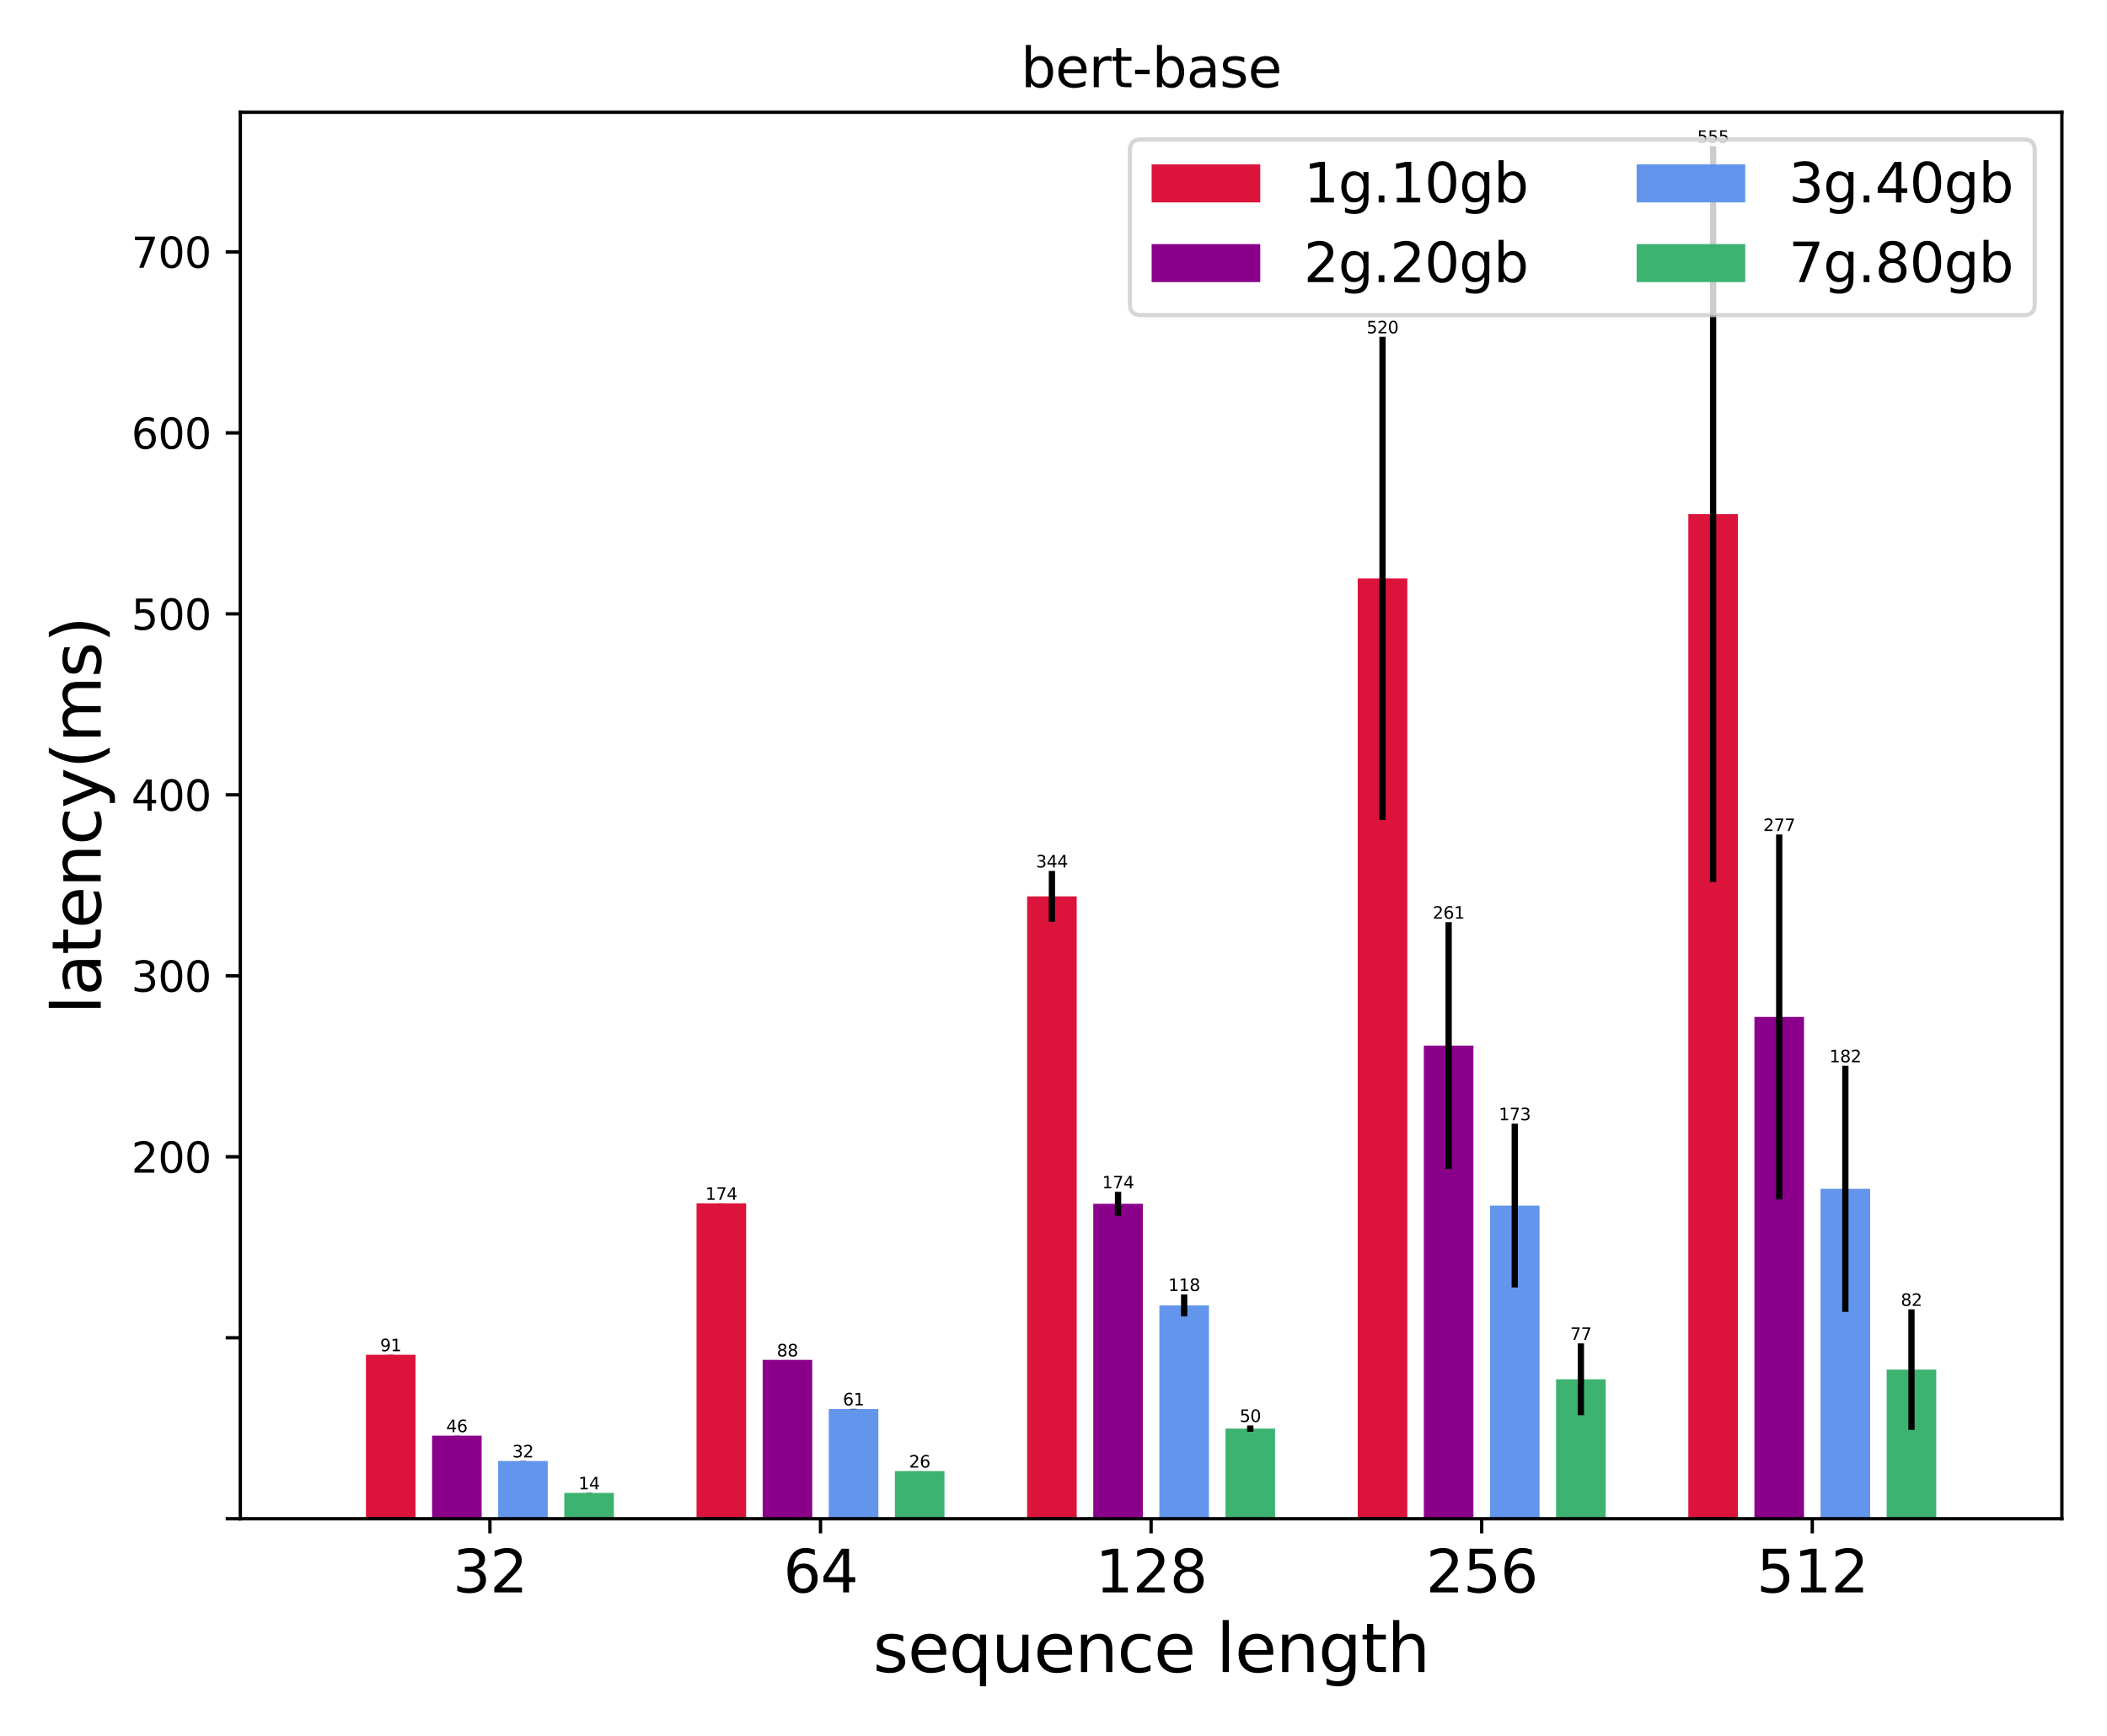 <?xml version="1.0" encoding="utf-8" standalone="no"?>
<!DOCTYPE svg PUBLIC "-//W3C//DTD SVG 1.1//EN"
  "http://www.w3.org/Graphics/SVG/1.1/DTD/svg11.dtd">
<svg xmlns:xlink="http://www.w3.org/1999/xlink" width="504.403pt" height="415.651pt" viewBox="0 0 504.403 415.651" xmlns="http://www.w3.org/2000/svg" version="1.1">
 <defs>
  <style type="text/css">*{stroke-linejoin: round; stroke-linecap: butt}</style>
 </defs>
 <g id="figure_1">
  <g id="patch_1">
   <path d="M 0 415.651 
L 504.403 415.651 
L 504.403 0 
L 0 0 
z
" style="fill: #ffffff"/>
  </g>
  <g id="axes_1">
   <g id="patch_2">
    <path d="M 57.53 363.611 
L 493.603 363.611 
L 493.603 26.88 
L 57.53 26.88 
z
" style="fill: #ffffff"/>
   </g>
   <g id="patch_3">
    <path d="M 87.604 363.611 
L 99.475 363.611 
L 99.475 324.355 
L 87.604 324.355 
z
" clip-path="url(#p9cbaa7c7a6)" style="fill: #dc143c"/>
   </g>
   <g id="patch_4">
    <path d="M 166.746 363.611 
L 178.618 363.611 
L 178.618 288.111 
L 166.746 288.111 
z
" clip-path="url(#p9cbaa7c7a6)" style="fill: #dc143c"/>
   </g>
   <g id="patch_5">
    <path d="M 245.888 363.611 
L 257.76 363.611 
L 257.76 214.608 
L 245.888 214.608 
z
" clip-path="url(#p9cbaa7c7a6)" style="fill: #dc143c"/>
   </g>
   <g id="patch_6">
    <path d="M 325.031 363.611 
L 336.902 363.611 
L 336.902 138.484 
L 325.031 138.484 
z
" clip-path="url(#p9cbaa7c7a6)" style="fill: #dc143c"/>
   </g>
   <g id="patch_7">
    <path d="M 404.173 363.611 
L 416.044 363.611 
L 416.044 123.089 
L 404.173 123.089 
z
" clip-path="url(#p9cbaa7c7a6)" style="fill: #dc143c"/>
   </g>
   <g id="patch_8">
    <path d="M 103.432 363.611 
L 115.304 363.611 
L 115.304 343.723 
L 103.432 343.723 
z
" clip-path="url(#p9cbaa7c7a6)" style="fill: #8b008b"/>
   </g>
   <g id="patch_9">
    <path d="M 182.575 363.611 
L 194.446 363.611 
L 194.446 325.582 
L 182.575 325.582 
z
" clip-path="url(#p9cbaa7c7a6)" style="fill: #8b008b"/>
   </g>
   <g id="patch_10">
    <path d="M 261.717 363.611 
L 273.588 363.611 
L 273.588 288.211 
L 261.717 288.211 
z
" clip-path="url(#p9cbaa7c7a6)" style="fill: #8b008b"/>
   </g>
   <g id="patch_11">
    <path d="M 340.859 363.611 
L 352.73 363.611 
L 352.73 250.333 
L 340.859 250.333 
z
" clip-path="url(#p9cbaa7c7a6)" style="fill: #8b008b"/>
   </g>
   <g id="patch_12">
    <path d="M 420.001 363.611 
L 431.873 363.611 
L 431.873 243.474 
L 420.001 243.474 
z
" clip-path="url(#p9cbaa7c7a6)" style="fill: #8b008b"/>
   </g>
   <g id="patch_13">
    <path d="M 119.261 363.611 
L 131.132 363.611 
L 131.132 349.789 
L 119.261 349.789 
z
" clip-path="url(#p9cbaa7c7a6)" style="fill: #6495ed"/>
   </g>
   <g id="patch_14">
    <path d="M 198.403 363.611 
L 210.274 363.611 
L 210.274 337.345 
L 198.403 337.345 
z
" clip-path="url(#p9cbaa7c7a6)" style="fill: #6495ed"/>
   </g>
   <g id="patch_15">
    <path d="M 277.545 363.611 
L 289.417 363.611 
L 289.417 312.54 
L 277.545 312.54 
z
" clip-path="url(#p9cbaa7c7a6)" style="fill: #6495ed"/>
   </g>
   <g id="patch_16">
    <path d="M 356.687 363.611 
L 368.559 363.611 
L 368.559 288.635 
L 356.687 288.635 
z
" clip-path="url(#p9cbaa7c7a6)" style="fill: #6495ed"/>
   </g>
   <g id="patch_17">
    <path d="M 435.83 363.611 
L 447.701 363.611 
L 447.701 284.614 
L 435.83 284.614 
z
" clip-path="url(#p9cbaa7c7a6)" style="fill: #6495ed"/>
   </g>
   <g id="patch_18">
    <path d="M 135.089 363.611 
L 146.961 363.611 
L 146.961 357.433 
L 135.089 357.433 
z
" clip-path="url(#p9cbaa7c7a6)" style="fill: #3cb371"/>
   </g>
   <g id="patch_19">
    <path d="M 214.232 363.611 
L 226.103 363.611 
L 226.103 352.199 
L 214.232 352.199 
z
" clip-path="url(#p9cbaa7c7a6)" style="fill: #3cb371"/>
   </g>
   <g id="patch_20">
    <path d="M 293.374 363.611 
L 305.245 363.611 
L 305.245 342.025 
L 293.374 342.025 
z
" clip-path="url(#p9cbaa7c7a6)" style="fill: #3cb371"/>
   </g>
   <g id="patch_21">
    <path d="M 372.516 363.611 
L 384.387 363.611 
L 384.387 330.227 
L 372.516 330.227 
z
" clip-path="url(#p9cbaa7c7a6)" style="fill: #3cb371"/>
   </g>
   <g id="patch_22">
    <path d="M 451.658 363.611 
L 463.529 363.611 
L 463.529 327.908 
L 451.658 327.908 
z
" clip-path="url(#p9cbaa7c7a6)" style="fill: #3cb371"/>
   </g>
   <g id="matplotlib.axis_1">
    <g id="xtick_1">
     <g id="line2d_1">
      <defs>
       <path id="mce9e0b31ba" d="M 0 0 
L 0 3.5 
" style="stroke: #000000; stroke-width: 0.8"/>
      </defs>
      <g>
       <use xlink:href="#mce9e0b31ba" x="117.282" y="363.611" style="stroke: #000000; stroke-width: 0.8"/>
      </g>
     </g>
     <g id="text_1">
      <!-- 32 -->
      <g transform="translate(108.375 381.249)scale(0.14 -0.14)">
       <defs>
        <path id="DejaVuSans-33" d="M 2597 2516 
Q 3050 2419 3304 2112 
Q 3559 1806 3559 1356 
Q 3559 666 3084 287 
Q 2609 -91 1734 -91 
Q 1441 -91 1130 -33 
Q 819 25 488 141 
L 488 750 
Q 750 597 1062 519 
Q 1375 441 1716 441 
Q 2309 441 2620 675 
Q 2931 909 2931 1356 
Q 2931 1769 2642 2001 
Q 2353 2234 1838 2234 
L 1294 2234 
L 1294 2753 
L 1863 2753 
Q 2328 2753 2575 2939 
Q 2822 3125 2822 3475 
Q 2822 3834 2567 4026 
Q 2313 4219 1838 4219 
Q 1578 4219 1281 4162 
Q 984 4106 628 3988 
L 628 4550 
Q 988 4650 1302 4700 
Q 1616 4750 1894 4750 
Q 2613 4750 3031 4423 
Q 3450 4097 3450 3541 
Q 3450 3153 3228 2886 
Q 3006 2619 2597 2516 
z
" transform="scale(0.016)"/>
        <path id="DejaVuSans-32" d="M 1228 531 
L 3431 531 
L 3431 0 
L 469 0 
L 469 531 
Q 828 903 1448 1529 
Q 2069 2156 2228 2338 
Q 2531 2678 2651 2914 
Q 2772 3150 2772 3378 
Q 2772 3750 2511 3984 
Q 2250 4219 1831 4219 
Q 1534 4219 1204 4116 
Q 875 4013 500 3803 
L 500 4441 
Q 881 4594 1212 4672 
Q 1544 4750 1819 4750 
Q 2544 4750 2975 4387 
Q 3406 4025 3406 3419 
Q 3406 3131 3298 2873 
Q 3191 2616 2906 2266 
Q 2828 2175 2409 1742 
Q 1991 1309 1228 531 
z
" transform="scale(0.016)"/>
       </defs>
       <use xlink:href="#DejaVuSans-33"/>
       <use xlink:href="#DejaVuSans-32" x="63.623"/>
      </g>
     </g>
    </g>
    <g id="xtick_2">
     <g id="line2d_2">
      <g>
       <use xlink:href="#mce9e0b31ba" x="196.425" y="363.611" style="stroke: #000000; stroke-width: 0.8"/>
      </g>
     </g>
     <g id="text_2">
      <!-- 64 -->
      <g transform="translate(187.517 381.249)scale(0.14 -0.14)">
       <defs>
        <path id="DejaVuSans-36" d="M 2113 2584 
Q 1688 2584 1439 2293 
Q 1191 2003 1191 1497 
Q 1191 994 1439 701 
Q 1688 409 2113 409 
Q 2538 409 2786 701 
Q 3034 994 3034 1497 
Q 3034 2003 2786 2293 
Q 2538 2584 2113 2584 
z
M 3366 4563 
L 3366 3988 
Q 3128 4100 2886 4159 
Q 2644 4219 2406 4219 
Q 1781 4219 1451 3797 
Q 1122 3375 1075 2522 
Q 1259 2794 1537 2939 
Q 1816 3084 2150 3084 
Q 2853 3084 3261 2657 
Q 3669 2231 3669 1497 
Q 3669 778 3244 343 
Q 2819 -91 2113 -91 
Q 1303 -91 875 529 
Q 447 1150 447 2328 
Q 447 3434 972 4092 
Q 1497 4750 2381 4750 
Q 2619 4750 2861 4703 
Q 3103 4656 3366 4563 
z
" transform="scale(0.016)"/>
        <path id="DejaVuSans-34" d="M 2419 4116 
L 825 1625 
L 2419 1625 
L 2419 4116 
z
M 2253 4666 
L 3047 4666 
L 3047 1625 
L 3713 1625 
L 3713 1100 
L 3047 1100 
L 3047 0 
L 2419 0 
L 2419 1100 
L 313 1100 
L 313 1709 
L 2253 4666 
z
" transform="scale(0.016)"/>
       </defs>
       <use xlink:href="#DejaVuSans-36"/>
       <use xlink:href="#DejaVuSans-34" x="63.623"/>
      </g>
     </g>
    </g>
    <g id="xtick_3">
     <g id="line2d_3">
      <g>
       <use xlink:href="#mce9e0b31ba" x="275.567" y="363.611" style="stroke: #000000; stroke-width: 0.8"/>
      </g>
     </g>
     <g id="text_3">
      <!-- 128 -->
      <g transform="translate(262.205 381.249)scale(0.14 -0.14)">
       <defs>
        <path id="DejaVuSans-31" d="M 794 531 
L 1825 531 
L 1825 4091 
L 703 3866 
L 703 4441 
L 1819 4666 
L 2450 4666 
L 2450 531 
L 3481 531 
L 3481 0 
L 794 0 
L 794 531 
z
" transform="scale(0.016)"/>
        <path id="DejaVuSans-38" d="M 2034 2216 
Q 1584 2216 1326 1975 
Q 1069 1734 1069 1313 
Q 1069 891 1326 650 
Q 1584 409 2034 409 
Q 2484 409 2743 651 
Q 3003 894 3003 1313 
Q 3003 1734 2745 1975 
Q 2488 2216 2034 2216 
z
M 1403 2484 
Q 997 2584 770 2862 
Q 544 3141 544 3541 
Q 544 4100 942 4425 
Q 1341 4750 2034 4750 
Q 2731 4750 3128 4425 
Q 3525 4100 3525 3541 
Q 3525 3141 3298 2862 
Q 3072 2584 2669 2484 
Q 3125 2378 3379 2068 
Q 3634 1759 3634 1313 
Q 3634 634 3220 271 
Q 2806 -91 2034 -91 
Q 1263 -91 848 271 
Q 434 634 434 1313 
Q 434 1759 690 2068 
Q 947 2378 1403 2484 
z
M 1172 3481 
Q 1172 3119 1398 2916 
Q 1625 2713 2034 2713 
Q 2441 2713 2670 2916 
Q 2900 3119 2900 3481 
Q 2900 3844 2670 4047 
Q 2441 4250 2034 4250 
Q 1625 4250 1398 4047 
Q 1172 3844 1172 3481 
z
" transform="scale(0.016)"/>
       </defs>
       <use xlink:href="#DejaVuSans-31"/>
       <use xlink:href="#DejaVuSans-32" x="63.623"/>
       <use xlink:href="#DejaVuSans-38" x="127.246"/>
      </g>
     </g>
    </g>
    <g id="xtick_4">
     <g id="line2d_4">
      <g>
       <use xlink:href="#mce9e0b31ba" x="354.709" y="363.611" style="stroke: #000000; stroke-width: 0.8"/>
      </g>
     </g>
     <g id="text_4">
      <!-- 256 -->
      <g transform="translate(341.348 381.249)scale(0.14 -0.14)">
       <defs>
        <path id="DejaVuSans-35" d="M 691 4666 
L 3169 4666 
L 3169 4134 
L 1269 4134 
L 1269 2991 
Q 1406 3038 1543 3061 
Q 1681 3084 1819 3084 
Q 2600 3084 3056 2656 
Q 3513 2228 3513 1497 
Q 3513 744 3044 326 
Q 2575 -91 1722 -91 
Q 1428 -91 1123 -41 
Q 819 9 494 109 
L 494 744 
Q 775 591 1075 516 
Q 1375 441 1709 441 
Q 2250 441 2565 725 
Q 2881 1009 2881 1497 
Q 2881 1984 2565 2268 
Q 2250 2553 1709 2553 
Q 1456 2553 1204 2497 
Q 953 2441 691 2322 
L 691 4666 
z
" transform="scale(0.016)"/>
       </defs>
       <use xlink:href="#DejaVuSans-32"/>
       <use xlink:href="#DejaVuSans-35" x="63.623"/>
       <use xlink:href="#DejaVuSans-36" x="127.246"/>
      </g>
     </g>
    </g>
    <g id="xtick_5">
     <g id="line2d_5">
      <g>
       <use xlink:href="#mce9e0b31ba" x="433.851" y="363.611" style="stroke: #000000; stroke-width: 0.8"/>
      </g>
     </g>
     <g id="text_5">
      <!-- 512 -->
      <g transform="translate(420.49 381.249)scale(0.14 -0.14)">
       <use xlink:href="#DejaVuSans-35"/>
       <use xlink:href="#DejaVuSans-31" x="63.623"/>
       <use xlink:href="#DejaVuSans-32" x="127.246"/>
      </g>
     </g>
    </g>
    <g id="text_6">
     <!-- sequence length -->
     <g transform="translate(208.972 400.318)scale(0.16 -0.16)">
      <defs>
       <path id="DejaVuSans-73" d="M 2834 3397 
L 2834 2853 
Q 2591 2978 2328 3040 
Q 2066 3103 1784 3103 
Q 1356 3103 1142 2972 
Q 928 2841 928 2578 
Q 928 2378 1081 2264 
Q 1234 2150 1697 2047 
L 1894 2003 
Q 2506 1872 2764 1633 
Q 3022 1394 3022 966 
Q 3022 478 2636 193 
Q 2250 -91 1575 -91 
Q 1294 -91 989 -36 
Q 684 19 347 128 
L 347 722 
Q 666 556 975 473 
Q 1284 391 1588 391 
Q 1994 391 2212 530 
Q 2431 669 2431 922 
Q 2431 1156 2273 1281 
Q 2116 1406 1581 1522 
L 1381 1569 
Q 847 1681 609 1914 
Q 372 2147 372 2553 
Q 372 3047 722 3315 
Q 1072 3584 1716 3584 
Q 2034 3584 2315 3537 
Q 2597 3491 2834 3397 
z
" transform="scale(0.016)"/>
       <path id="DejaVuSans-65" d="M 3597 1894 
L 3597 1613 
L 953 1613 
Q 991 1019 1311 708 
Q 1631 397 2203 397 
Q 2534 397 2845 478 
Q 3156 559 3463 722 
L 3463 178 
Q 3153 47 2828 -22 
Q 2503 -91 2169 -91 
Q 1331 -91 842 396 
Q 353 884 353 1716 
Q 353 2575 817 3079 
Q 1281 3584 2069 3584 
Q 2775 3584 3186 3129 
Q 3597 2675 3597 1894 
z
M 3022 2063 
Q 3016 2534 2758 2815 
Q 2500 3097 2075 3097 
Q 1594 3097 1305 2825 
Q 1016 2553 972 2059 
L 3022 2063 
z
" transform="scale(0.016)"/>
       <path id="DejaVuSans-71" d="M 947 1747 
Q 947 1113 1208 752 
Q 1469 391 1925 391 
Q 2381 391 2643 752 
Q 2906 1113 2906 1747 
Q 2906 2381 2643 2742 
Q 2381 3103 1925 3103 
Q 1469 3103 1208 2742 
Q 947 2381 947 1747 
z
M 2906 525 
Q 2725 213 2448 61 
Q 2172 -91 1784 -91 
Q 1150 -91 751 415 
Q 353 922 353 1747 
Q 353 2572 751 3078 
Q 1150 3584 1784 3584 
Q 2172 3584 2448 3432 
Q 2725 3281 2906 2969 
L 2906 3500 
L 3481 3500 
L 3481 -1331 
L 2906 -1331 
L 2906 525 
z
" transform="scale(0.016)"/>
       <path id="DejaVuSans-75" d="M 544 1381 
L 544 3500 
L 1119 3500 
L 1119 1403 
Q 1119 906 1312 657 
Q 1506 409 1894 409 
Q 2359 409 2629 706 
Q 2900 1003 2900 1516 
L 2900 3500 
L 3475 3500 
L 3475 0 
L 2900 0 
L 2900 538 
Q 2691 219 2414 64 
Q 2138 -91 1772 -91 
Q 1169 -91 856 284 
Q 544 659 544 1381 
z
M 1991 3584 
L 1991 3584 
z
" transform="scale(0.016)"/>
       <path id="DejaVuSans-6e" d="M 3513 2113 
L 3513 0 
L 2938 0 
L 2938 2094 
Q 2938 2591 2744 2837 
Q 2550 3084 2163 3084 
Q 1697 3084 1428 2787 
Q 1159 2491 1159 1978 
L 1159 0 
L 581 0 
L 581 3500 
L 1159 3500 
L 1159 2956 
Q 1366 3272 1645 3428 
Q 1925 3584 2291 3584 
Q 2894 3584 3203 3211 
Q 3513 2838 3513 2113 
z
" transform="scale(0.016)"/>
       <path id="DejaVuSans-63" d="M 3122 3366 
L 3122 2828 
Q 2878 2963 2633 3030 
Q 2388 3097 2138 3097 
Q 1578 3097 1268 2742 
Q 959 2388 959 1747 
Q 959 1106 1268 751 
Q 1578 397 2138 397 
Q 2388 397 2633 464 
Q 2878 531 3122 666 
L 3122 134 
Q 2881 22 2623 -34 
Q 2366 -91 2075 -91 
Q 1284 -91 818 406 
Q 353 903 353 1747 
Q 353 2603 823 3093 
Q 1294 3584 2113 3584 
Q 2378 3584 2631 3529 
Q 2884 3475 3122 3366 
z
" transform="scale(0.016)"/>
       <path id="DejaVuSans-20" transform="scale(0.016)"/>
       <path id="DejaVuSans-6c" d="M 603 4863 
L 1178 4863 
L 1178 0 
L 603 0 
L 603 4863 
z
" transform="scale(0.016)"/>
       <path id="DejaVuSans-67" d="M 2906 1791 
Q 2906 2416 2648 2759 
Q 2391 3103 1925 3103 
Q 1463 3103 1205 2759 
Q 947 2416 947 1791 
Q 947 1169 1205 825 
Q 1463 481 1925 481 
Q 2391 481 2648 825 
Q 2906 1169 2906 1791 
z
M 3481 434 
Q 3481 -459 3084 -895 
Q 2688 -1331 1869 -1331 
Q 1566 -1331 1297 -1286 
Q 1028 -1241 775 -1147 
L 775 -588 
Q 1028 -725 1275 -790 
Q 1522 -856 1778 -856 
Q 2344 -856 2625 -561 
Q 2906 -266 2906 331 
L 2906 616 
Q 2728 306 2450 153 
Q 2172 0 1784 0 
Q 1141 0 747 490 
Q 353 981 353 1791 
Q 353 2603 747 3093 
Q 1141 3584 1784 3584 
Q 2172 3584 2450 3431 
Q 2728 3278 2906 2969 
L 2906 3500 
L 3481 3500 
L 3481 434 
z
" transform="scale(0.016)"/>
       <path id="DejaVuSans-74" d="M 1172 4494 
L 1172 3500 
L 2356 3500 
L 2356 3053 
L 1172 3053 
L 1172 1153 
Q 1172 725 1289 603 
Q 1406 481 1766 481 
L 2356 481 
L 2356 0 
L 1766 0 
Q 1100 0 847 248 
Q 594 497 594 1153 
L 594 3053 
L 172 3053 
L 172 3500 
L 594 3500 
L 594 4494 
L 1172 4494 
z
" transform="scale(0.016)"/>
       <path id="DejaVuSans-68" d="M 3513 2113 
L 3513 0 
L 2938 0 
L 2938 2094 
Q 2938 2591 2744 2837 
Q 2550 3084 2163 3084 
Q 1697 3084 1428 2787 
Q 1159 2491 1159 1978 
L 1159 0 
L 581 0 
L 581 4863 
L 1159 4863 
L 1159 2956 
Q 1366 3272 1645 3428 
Q 1925 3584 2291 3584 
Q 2894 3584 3203 3211 
Q 3513 2838 3513 2113 
z
" transform="scale(0.016)"/>
      </defs>
      <use xlink:href="#DejaVuSans-73"/>
      <use xlink:href="#DejaVuSans-65" x="52.1"/>
      <use xlink:href="#DejaVuSans-71" x="113.623"/>
      <use xlink:href="#DejaVuSans-75" x="177.1"/>
      <use xlink:href="#DejaVuSans-65" x="240.479"/>
      <use xlink:href="#DejaVuSans-6e" x="302.002"/>
      <use xlink:href="#DejaVuSans-63" x="365.381"/>
      <use xlink:href="#DejaVuSans-65" x="420.361"/>
      <use xlink:href="#DejaVuSans-20" x="481.885"/>
      <use xlink:href="#DejaVuSans-6c" x="513.672"/>
      <use xlink:href="#DejaVuSans-65" x="541.455"/>
      <use xlink:href="#DejaVuSans-6e" x="602.979"/>
      <use xlink:href="#DejaVuSans-67" x="666.357"/>
      <use xlink:href="#DejaVuSans-74" x="729.834"/>
      <use xlink:href="#DejaVuSans-68" x="769.043"/>
     </g>
    </g>
   </g>
   <g id="matplotlib.axis_2">
    <g id="ytick_1">
     <g id="line2d_6">
      <defs>
       <path id="ma95a5065c4" d="M 0 0 
L -3.5 0 
" style="stroke: #000000; stroke-width: 0.8"/>
      </defs>
      <g>
       <use xlink:href="#ma95a5065c4" x="57.53" y="363.611" style="stroke: #000000; stroke-width: 0.8"/>
      </g>
     </g>
    </g>
    <g id="ytick_2">
     <g id="line2d_7">
      <g>
       <use xlink:href="#ma95a5065c4" x="57.53" y="320.283" style="stroke: #000000; stroke-width: 0.8"/>
      </g>
     </g>
    </g>
    <g id="ytick_3">
     <g id="line2d_8">
      <g>
       <use xlink:href="#ma95a5065c4" x="57.53" y="276.954" style="stroke: #000000; stroke-width: 0.8"/>
      </g>
     </g>
     <g id="text_7">
      <!-- 200 -->
      <g transform="translate(31.442 280.753)scale(0.1 -0.1)">
       <defs>
        <path id="DejaVuSans-30" d="M 2034 4250 
Q 1547 4250 1301 3770 
Q 1056 3291 1056 2328 
Q 1056 1369 1301 889 
Q 1547 409 2034 409 
Q 2525 409 2770 889 
Q 3016 1369 3016 2328 
Q 3016 3291 2770 3770 
Q 2525 4250 2034 4250 
z
M 2034 4750 
Q 2819 4750 3233 4129 
Q 3647 3509 3647 2328 
Q 3647 1150 3233 529 
Q 2819 -91 2034 -91 
Q 1250 -91 836 529 
Q 422 1150 422 2328 
Q 422 3509 836 4129 
Q 1250 4750 2034 4750 
z
" transform="scale(0.016)"/>
       </defs>
       <use xlink:href="#DejaVuSans-32"/>
       <use xlink:href="#DejaVuSans-30" x="63.623"/>
       <use xlink:href="#DejaVuSans-30" x="127.246"/>
      </g>
     </g>
    </g>
    <g id="ytick_4">
     <g id="line2d_9">
      <g>
       <use xlink:href="#ma95a5065c4" x="57.53" y="233.625" style="stroke: #000000; stroke-width: 0.8"/>
      </g>
     </g>
     <g id="text_8">
      <!-- 300 -->
      <g transform="translate(31.442 237.424)scale(0.1 -0.1)">
       <use xlink:href="#DejaVuSans-33"/>
       <use xlink:href="#DejaVuSans-30" x="63.623"/>
       <use xlink:href="#DejaVuSans-30" x="127.246"/>
      </g>
     </g>
    </g>
    <g id="ytick_5">
     <g id="line2d_10">
      <g>
       <use xlink:href="#ma95a5065c4" x="57.53" y="190.296" style="stroke: #000000; stroke-width: 0.8"/>
      </g>
     </g>
     <g id="text_9">
      <!-- 400 -->
      <g transform="translate(31.442 194.095)scale(0.1 -0.1)">
       <use xlink:href="#DejaVuSans-34"/>
       <use xlink:href="#DejaVuSans-30" x="63.623"/>
       <use xlink:href="#DejaVuSans-30" x="127.246"/>
      </g>
     </g>
    </g>
    <g id="ytick_6">
     <g id="line2d_11">
      <g>
       <use xlink:href="#ma95a5065c4" x="57.53" y="146.967" style="stroke: #000000; stroke-width: 0.8"/>
      </g>
     </g>
     <g id="text_10">
      <!-- 500 -->
      <g transform="translate(31.442 150.767)scale(0.1 -0.1)">
       <use xlink:href="#DejaVuSans-35"/>
       <use xlink:href="#DejaVuSans-30" x="63.623"/>
       <use xlink:href="#DejaVuSans-30" x="127.246"/>
      </g>
     </g>
    </g>
    <g id="ytick_7">
     <g id="line2d_12">
      <g>
       <use xlink:href="#ma95a5065c4" x="57.53" y="103.639" style="stroke: #000000; stroke-width: 0.8"/>
      </g>
     </g>
     <g id="text_11">
      <!-- 600 -->
      <g transform="translate(31.442 107.438)scale(0.1 -0.1)">
       <use xlink:href="#DejaVuSans-36"/>
       <use xlink:href="#DejaVuSans-30" x="63.623"/>
       <use xlink:href="#DejaVuSans-30" x="127.246"/>
      </g>
     </g>
    </g>
    <g id="ytick_8">
     <g id="line2d_13">
      <g>
       <use xlink:href="#ma95a5065c4" x="57.53" y="60.31" style="stroke: #000000; stroke-width: 0.8"/>
      </g>
     </g>
     <g id="text_12">
      <!-- 700 -->
      <g transform="translate(31.442 64.109)scale(0.1 -0.1)">
       <defs>
        <path id="DejaVuSans-37" d="M 525 4666 
L 3525 4666 
L 3525 4397 
L 1831 0 
L 1172 0 
L 2766 4134 
L 525 4134 
L 525 4666 
z
" transform="scale(0.016)"/>
       </defs>
       <use xlink:href="#DejaVuSans-37"/>
       <use xlink:href="#DejaVuSans-30" x="63.623"/>
       <use xlink:href="#DejaVuSans-30" x="127.246"/>
      </g>
     </g>
    </g>
    <g id="text_13">
     <!-- latency(ms) -->
     <g transform="translate(24.115 242.836)rotate(-90)scale(0.16 -0.16)">
      <defs>
       <path id="DejaVuSans-61" d="M 2194 1759 
Q 1497 1759 1228 1600 
Q 959 1441 959 1056 
Q 959 750 1161 570 
Q 1363 391 1709 391 
Q 2188 391 2477 730 
Q 2766 1069 2766 1631 
L 2766 1759 
L 2194 1759 
z
M 3341 1997 
L 3341 0 
L 2766 0 
L 2766 531 
Q 2569 213 2275 61 
Q 1981 -91 1556 -91 
Q 1019 -91 701 211 
Q 384 513 384 1019 
Q 384 1609 779 1909 
Q 1175 2209 1959 2209 
L 2766 2209 
L 2766 2266 
Q 2766 2663 2505 2880 
Q 2244 3097 1772 3097 
Q 1472 3097 1187 3025 
Q 903 2953 641 2809 
L 641 3341 
Q 956 3463 1253 3523 
Q 1550 3584 1831 3584 
Q 2591 3584 2966 3190 
Q 3341 2797 3341 1997 
z
" transform="scale(0.016)"/>
       <path id="DejaVuSans-79" d="M 2059 -325 
Q 1816 -950 1584 -1140 
Q 1353 -1331 966 -1331 
L 506 -1331 
L 506 -850 
L 844 -850 
Q 1081 -850 1212 -737 
Q 1344 -625 1503 -206 
L 1606 56 
L 191 3500 
L 800 3500 
L 1894 763 
L 2988 3500 
L 3597 3500 
L 2059 -325 
z
" transform="scale(0.016)"/>
       <path id="DejaVuSans-28" d="M 1984 4856 
Q 1566 4138 1362 3434 
Q 1159 2731 1159 2009 
Q 1159 1288 1364 580 
Q 1569 -128 1984 -844 
L 1484 -844 
Q 1016 -109 783 600 
Q 550 1309 550 2009 
Q 550 2706 781 3412 
Q 1013 4119 1484 4856 
L 1984 4856 
z
" transform="scale(0.016)"/>
       <path id="DejaVuSans-6d" d="M 3328 2828 
Q 3544 3216 3844 3400 
Q 4144 3584 4550 3584 
Q 5097 3584 5394 3201 
Q 5691 2819 5691 2113 
L 5691 0 
L 5113 0 
L 5113 2094 
Q 5113 2597 4934 2840 
Q 4756 3084 4391 3084 
Q 3944 3084 3684 2787 
Q 3425 2491 3425 1978 
L 3425 0 
L 2847 0 
L 2847 2094 
Q 2847 2600 2669 2842 
Q 2491 3084 2119 3084 
Q 1678 3084 1418 2786 
Q 1159 2488 1159 1978 
L 1159 0 
L 581 0 
L 581 3500 
L 1159 3500 
L 1159 2956 
Q 1356 3278 1631 3431 
Q 1906 3584 2284 3584 
Q 2666 3584 2933 3390 
Q 3200 3197 3328 2828 
z
" transform="scale(0.016)"/>
       <path id="DejaVuSans-29" d="M 513 4856 
L 1013 4856 
Q 1481 4119 1714 3412 
Q 1947 2706 1947 2009 
Q 1947 1309 1714 600 
Q 1481 -109 1013 -844 
L 513 -844 
Q 928 -128 1133 580 
Q 1338 1288 1338 2009 
Q 1338 2731 1133 3434 
Q 928 4138 513 4856 
z
" transform="scale(0.016)"/>
      </defs>
      <use xlink:href="#DejaVuSans-6c"/>
      <use xlink:href="#DejaVuSans-61" x="27.783"/>
      <use xlink:href="#DejaVuSans-74" x="89.062"/>
      <use xlink:href="#DejaVuSans-65" x="128.271"/>
      <use xlink:href="#DejaVuSans-6e" x="189.795"/>
      <use xlink:href="#DejaVuSans-63" x="253.174"/>
      <use xlink:href="#DejaVuSans-79" x="308.154"/>
      <use xlink:href="#DejaVuSans-28" x="367.334"/>
      <use xlink:href="#DejaVuSans-6d" x="406.348"/>
      <use xlink:href="#DejaVuSans-73" x="503.76"/>
      <use xlink:href="#DejaVuSans-29" x="555.859"/>
     </g>
    </g>
   </g>
   <g id="LineCollection_1">
    <path d="M 93.54 324.381 
L 93.54 324.329 
" clip-path="url(#p9cbaa7c7a6)" style="fill: none; stroke: #000000; stroke-width: 1.5"/>
    <path d="M 172.682 288.133 
L 172.682 288.089 
" clip-path="url(#p9cbaa7c7a6)" style="fill: none; stroke: #000000; stroke-width: 1.5"/>
    <path d="M 251.824 220.7 
L 251.824 208.516 
" clip-path="url(#p9cbaa7c7a6)" style="fill: none; stroke: #000000; stroke-width: 1.5"/>
    <path d="M 330.966 196.328 
L 330.966 80.64 
" clip-path="url(#p9cbaa7c7a6)" style="fill: none; stroke: #000000; stroke-width: 1.5"/>
    <path d="M 410.108 211.159 
L 410.108 35.019 
" clip-path="url(#p9cbaa7c7a6)" style="fill: none; stroke: #000000; stroke-width: 1.5"/>
   </g>
   <g id="LineCollection_2">
    <path d="M 109.368 343.741 
L 109.368 343.706 
" clip-path="url(#p9cbaa7c7a6)" style="fill: none; stroke: #000000; stroke-width: 1.5"/>
    <path d="M 188.51 325.59 
L 188.51 325.573 
" clip-path="url(#p9cbaa7c7a6)" style="fill: none; stroke: #000000; stroke-width: 1.5"/>
    <path d="M 267.653 291.075 
L 267.653 285.347 
" clip-path="url(#p9cbaa7c7a6)" style="fill: none; stroke: #000000; stroke-width: 1.5"/>
    <path d="M 346.795 279.883 
L 346.795 220.782 
" clip-path="url(#p9cbaa7c7a6)" style="fill: none; stroke: #000000; stroke-width: 1.5"/>
    <path d="M 425.937 287.158 
L 425.937 199.79 
" clip-path="url(#p9cbaa7c7a6)" style="fill: none; stroke: #000000; stroke-width: 1.5"/>
   </g>
   <g id="LineCollection_3">
    <path d="M 125.197 349.82 
L 125.197 349.759 
" clip-path="url(#p9cbaa7c7a6)" style="fill: none; stroke: #000000; stroke-width: 1.5"/>
    <path d="M 204.339 337.393 
L 204.339 337.298 
" clip-path="url(#p9cbaa7c7a6)" style="fill: none; stroke: #000000; stroke-width: 1.5"/>
    <path d="M 283.481 315.165 
L 283.481 309.914 
" clip-path="url(#p9cbaa7c7a6)" style="fill: none; stroke: #000000; stroke-width: 1.5"/>
    <path d="M 362.623 308.241 
L 362.623 269.029 
" clip-path="url(#p9cbaa7c7a6)" style="fill: none; stroke: #000000; stroke-width: 1.5"/>
    <path d="M 441.765 314.069 
L 441.765 255.159 
" clip-path="url(#p9cbaa7c7a6)" style="fill: none; stroke: #000000; stroke-width: 1.5"/>
   </g>
   <g id="LineCollection_4">
    <path d="M 141.025 357.467 
L 141.025 357.398 
" clip-path="url(#p9cbaa7c7a6)" style="fill: none; stroke: #000000; stroke-width: 1.5"/>
    <path d="M 220.167 352.207 
L 220.167 352.19 
" clip-path="url(#p9cbaa7c7a6)" style="fill: none; stroke: #000000; stroke-width: 1.5"/>
    <path d="M 299.309 342.779 
L 299.309 341.271 
" clip-path="url(#p9cbaa7c7a6)" style="fill: none; stroke: #000000; stroke-width: 1.5"/>
    <path d="M 378.452 338.823 
L 378.452 321.63 
" clip-path="url(#p9cbaa7c7a6)" style="fill: none; stroke: #000000; stroke-width: 1.5"/>
    <path d="M 457.594 342.333 
L 457.594 313.484 
" clip-path="url(#p9cbaa7c7a6)" style="fill: none; stroke: #000000; stroke-width: 1.5"/>
   </g>
   <g id="patch_23">
    <path d="M 57.53 363.611 
L 57.53 26.88 
" style="fill: none; stroke: #000000; stroke-width: 0.8; stroke-linejoin: miter; stroke-linecap: square"/>
   </g>
   <g id="patch_24">
    <path d="M 493.603 363.611 
L 493.603 26.88 
" style="fill: none; stroke: #000000; stroke-width: 0.8; stroke-linejoin: miter; stroke-linecap: square"/>
   </g>
   <g id="patch_25">
    <path d="M 57.53 363.611 
L 493.603 363.611 
" style="fill: none; stroke: #000000; stroke-width: 0.8; stroke-linejoin: miter; stroke-linecap: square"/>
   </g>
   <g id="patch_26">
    <path d="M 57.53 26.88 
L 493.603 26.88 
" style="fill: none; stroke: #000000; stroke-width: 0.8; stroke-linejoin: miter; stroke-linecap: square"/>
   </g>
   <g id="text_14">
    <!-- 91 -->
    <g transform="translate(90.995 323.498)scale(0.04 -0.04)">
     <defs>
      <path id="DejaVuSans-39" d="M 703 97 
L 703 672 
Q 941 559 1184 500 
Q 1428 441 1663 441 
Q 2288 441 2617 861 
Q 2947 1281 2994 2138 
Q 2813 1869 2534 1725 
Q 2256 1581 1919 1581 
Q 1219 1581 811 2004 
Q 403 2428 403 3163 
Q 403 3881 828 4315 
Q 1253 4750 1959 4750 
Q 2769 4750 3195 4129 
Q 3622 3509 3622 2328 
Q 3622 1225 3098 567 
Q 2575 -91 1691 -91 
Q 1453 -91 1209 -44 
Q 966 3 703 97 
z
M 1959 2075 
Q 2384 2075 2632 2365 
Q 2881 2656 2881 3163 
Q 2881 3666 2632 3958 
Q 2384 4250 1959 4250 
Q 1534 4250 1286 3958 
Q 1038 3666 1038 3163 
Q 1038 2656 1286 2365 
Q 1534 2075 1959 2075 
z
" transform="scale(0.016)"/>
     </defs>
     <use xlink:href="#DejaVuSans-39"/>
     <use xlink:href="#DejaVuSans-31" x="63.623"/>
    </g>
   </g>
   <g id="text_15">
    <!-- 174 -->
    <g transform="translate(168.864 287.257)scale(0.04 -0.04)">
     <use xlink:href="#DejaVuSans-31"/>
     <use xlink:href="#DejaVuSans-37" x="63.623"/>
     <use xlink:href="#DejaVuSans-34" x="127.246"/>
    </g>
   </g>
   <g id="text_16">
    <!-- 344 -->
    <g transform="translate(248.007 207.684)scale(0.04 -0.04)">
     <use xlink:href="#DejaVuSans-33"/>
     <use xlink:href="#DejaVuSans-34" x="63.623"/>
     <use xlink:href="#DejaVuSans-34" x="127.246"/>
    </g>
   </g>
   <g id="text_17">
    <!-- 520 -->
    <g transform="translate(327.149 79.808)scale(0.04 -0.04)">
     <use xlink:href="#DejaVuSans-35"/>
     <use xlink:href="#DejaVuSans-32" x="63.623"/>
     <use xlink:href="#DejaVuSans-30" x="127.246"/>
    </g>
   </g>
   <g id="text_18">
    <!-- 555 -->
    <g transform="translate(406.291 34.187)scale(0.04 -0.04)">
     <use xlink:href="#DejaVuSans-35"/>
     <use xlink:href="#DejaVuSans-35" x="63.623"/>
     <use xlink:href="#DejaVuSans-35" x="127.246"/>
    </g>
   </g>
   <g id="text_19">
    <!-- 46 -->
    <g transform="translate(106.823 342.874)scale(0.04 -0.04)">
     <use xlink:href="#DejaVuSans-34"/>
     <use xlink:href="#DejaVuSans-36" x="63.623"/>
    </g>
   </g>
   <g id="text_20">
    <!-- 88 -->
    <g transform="translate(185.965 324.741)scale(0.04 -0.04)">
     <use xlink:href="#DejaVuSans-38"/>
     <use xlink:href="#DejaVuSans-38" x="63.623"/>
    </g>
   </g>
   <g id="text_21">
    <!-- 174 -->
    <g transform="translate(263.835 284.515)scale(0.04 -0.04)">
     <use xlink:href="#DejaVuSans-31"/>
     <use xlink:href="#DejaVuSans-37" x="63.623"/>
     <use xlink:href="#DejaVuSans-34" x="127.246"/>
    </g>
   </g>
   <g id="text_22">
    <!-- 261 -->
    <g transform="translate(342.977 219.95)scale(0.04 -0.04)">
     <use xlink:href="#DejaVuSans-32"/>
     <use xlink:href="#DejaVuSans-36" x="63.623"/>
     <use xlink:href="#DejaVuSans-31" x="127.246"/>
    </g>
   </g>
   <g id="text_23">
    <!-- 277 -->
    <g transform="translate(422.119 198.958)scale(0.04 -0.04)">
     <use xlink:href="#DejaVuSans-32"/>
     <use xlink:href="#DejaVuSans-37" x="63.623"/>
     <use xlink:href="#DejaVuSans-37" x="127.246"/>
    </g>
   </g>
   <g id="text_24">
    <!-- 32 -->
    <g transform="translate(122.652 348.927)scale(0.04 -0.04)">
     <use xlink:href="#DejaVuSans-33"/>
     <use xlink:href="#DejaVuSans-32" x="63.623"/>
    </g>
   </g>
   <g id="text_25">
    <!-- 61 -->
    <g transform="translate(201.794 336.466)scale(0.04 -0.04)">
     <use xlink:href="#DejaVuSans-36"/>
     <use xlink:href="#DejaVuSans-31" x="63.623"/>
    </g>
   </g>
   <g id="text_26">
    <!-- 118 -->
    <g transform="translate(279.663 309.082)scale(0.04 -0.04)">
     <use xlink:href="#DejaVuSans-31"/>
     <use xlink:href="#DejaVuSans-31" x="63.623"/>
     <use xlink:href="#DejaVuSans-38" x="127.246"/>
    </g>
   </g>
   <g id="text_27">
    <!-- 173 -->
    <g transform="translate(358.806 268.197)scale(0.04 -0.04)">
     <use xlink:href="#DejaVuSans-31"/>
     <use xlink:href="#DejaVuSans-37" x="63.623"/>
     <use xlink:href="#DejaVuSans-33" x="127.246"/>
    </g>
   </g>
   <g id="text_28">
    <!-- 182 -->
    <g transform="translate(437.948 254.328)scale(0.04 -0.04)">
     <use xlink:href="#DejaVuSans-31"/>
     <use xlink:href="#DejaVuSans-38" x="63.623"/>
     <use xlink:href="#DejaVuSans-32" x="127.246"/>
    </g>
   </g>
   <g id="text_29">
    <!-- 14 -->
    <g transform="translate(138.48 356.566)scale(0.04 -0.04)">
     <use xlink:href="#DejaVuSans-31"/>
     <use xlink:href="#DejaVuSans-34" x="63.623"/>
    </g>
   </g>
   <g id="text_30">
    <!-- 26 -->
    <g transform="translate(217.622 351.358)scale(0.04 -0.04)">
     <use xlink:href="#DejaVuSans-32"/>
     <use xlink:href="#DejaVuSans-36" x="63.623"/>
    </g>
   </g>
   <g id="text_31">
    <!-- 50 -->
    <g transform="translate(296.764 340.439)scale(0.04 -0.04)">
     <use xlink:href="#DejaVuSans-35"/>
     <use xlink:href="#DejaVuSans-30" x="63.623"/>
    </g>
   </g>
   <g id="text_32">
    <!-- 77 -->
    <g transform="translate(375.907 320.798)scale(0.04 -0.04)">
     <use xlink:href="#DejaVuSans-37"/>
     <use xlink:href="#DejaVuSans-37" x="63.623"/>
    </g>
   </g>
   <g id="text_33">
    <!-- 82 -->
    <g transform="translate(455.049 312.652)scale(0.04 -0.04)">
     <use xlink:href="#DejaVuSans-38"/>
     <use xlink:href="#DejaVuSans-32" x="63.623"/>
    </g>
   </g>
   <g id="text_34">
    <!-- bert-base -->
    <g transform="translate(244.38 20.88)scale(0.13 -0.13)">
     <defs>
      <path id="DejaVuSans-62" d="M 3116 1747 
Q 3116 2381 2855 2742 
Q 2594 3103 2138 3103 
Q 1681 3103 1420 2742 
Q 1159 2381 1159 1747 
Q 1159 1113 1420 752 
Q 1681 391 2138 391 
Q 2594 391 2855 752 
Q 3116 1113 3116 1747 
z
M 1159 2969 
Q 1341 3281 1617 3432 
Q 1894 3584 2278 3584 
Q 2916 3584 3314 3078 
Q 3713 2572 3713 1747 
Q 3713 922 3314 415 
Q 2916 -91 2278 -91 
Q 1894 -91 1617 61 
Q 1341 213 1159 525 
L 1159 0 
L 581 0 
L 581 4863 
L 1159 4863 
L 1159 2969 
z
" transform="scale(0.016)"/>
      <path id="DejaVuSans-72" d="M 2631 2963 
Q 2534 3019 2420 3045 
Q 2306 3072 2169 3072 
Q 1681 3072 1420 2755 
Q 1159 2438 1159 1844 
L 1159 0 
L 581 0 
L 581 3500 
L 1159 3500 
L 1159 2956 
Q 1341 3275 1631 3429 
Q 1922 3584 2338 3584 
Q 2397 3584 2469 3576 
Q 2541 3569 2628 3553 
L 2631 2963 
z
" transform="scale(0.016)"/>
      <path id="DejaVuSans-2d" d="M 313 2009 
L 1997 2009 
L 1997 1497 
L 313 1497 
L 313 2009 
z
" transform="scale(0.016)"/>
     </defs>
     <use xlink:href="#DejaVuSans-62"/>
     <use xlink:href="#DejaVuSans-65" x="63.477"/>
     <use xlink:href="#DejaVuSans-72" x="125"/>
     <use xlink:href="#DejaVuSans-74" x="166.113"/>
     <use xlink:href="#DejaVuSans-2d" x="205.322"/>
     <use xlink:href="#DejaVuSans-62" x="241.406"/>
     <use xlink:href="#DejaVuSans-61" x="304.883"/>
     <use xlink:href="#DejaVuSans-73" x="366.162"/>
     <use xlink:href="#DejaVuSans-65" x="418.262"/>
    </g>
   </g>
   <g id="legend_1">
    <g id="patch_27">
     <path d="M 273.095 75.443 
L 484.503 75.443 
Q 487.103 75.443 487.103 72.843 
L 487.103 35.98 
Q 487.103 33.38 484.503 33.38 
L 273.095 33.38 
Q 270.495 33.38 270.495 35.98 
L 270.495 72.843 
Q 270.495 75.443 273.095 75.443 
z
" style="fill: #ffffff; opacity: 0.8; stroke: #cccccc; stroke-linejoin: miter"/>
    </g>
    <g id="patch_28">
     <path d="M 275.695 48.458 
L 301.695 48.458 
L 301.695 39.358 
L 275.695 39.358 
z
" style="fill: #dc143c"/>
    </g>
    <g id="text_35">
     <!-- 1g.10gb -->
     <g transform="translate(312.095 48.458)scale(0.13 -0.13)">
      <defs>
       <path id="DejaVuSans-2e" d="M 684 794 
L 1344 794 
L 1344 0 
L 684 0 
L 684 794 
z
" transform="scale(0.016)"/>
      </defs>
      <use xlink:href="#DejaVuSans-31"/>
      <use xlink:href="#DejaVuSans-67" x="63.623"/>
      <use xlink:href="#DejaVuSans-2e" x="127.1"/>
      <use xlink:href="#DejaVuSans-31" x="158.887"/>
      <use xlink:href="#DejaVuSans-30" x="222.51"/>
      <use xlink:href="#DejaVuSans-67" x="286.133"/>
      <use xlink:href="#DejaVuSans-62" x="349.609"/>
     </g>
    </g>
    <g id="patch_29">
     <path d="M 275.695 67.54 
L 301.695 67.54 
L 301.695 58.44 
L 275.695 58.44 
z
" style="fill: #8b008b"/>
    </g>
    <g id="text_36">
     <!-- 2g.20gb -->
     <g transform="translate(312.095 67.54)scale(0.13 -0.13)">
      <use xlink:href="#DejaVuSans-32"/>
      <use xlink:href="#DejaVuSans-67" x="63.623"/>
      <use xlink:href="#DejaVuSans-2e" x="127.1"/>
      <use xlink:href="#DejaVuSans-32" x="158.887"/>
      <use xlink:href="#DejaVuSans-30" x="222.51"/>
      <use xlink:href="#DejaVuSans-67" x="286.133"/>
      <use xlink:href="#DejaVuSans-62" x="349.609"/>
     </g>
    </g>
    <g id="patch_30">
     <path d="M 391.799 48.458 
L 417.799 48.458 
L 417.799 39.358 
L 391.799 39.358 
z
" style="fill: #6495ed"/>
    </g>
    <g id="text_37">
     <!-- 3g.40gb -->
     <g transform="translate(428.199 48.458)scale(0.13 -0.13)">
      <use xlink:href="#DejaVuSans-33"/>
      <use xlink:href="#DejaVuSans-67" x="63.623"/>
      <use xlink:href="#DejaVuSans-2e" x="127.1"/>
      <use xlink:href="#DejaVuSans-34" x="158.887"/>
      <use xlink:href="#DejaVuSans-30" x="222.51"/>
      <use xlink:href="#DejaVuSans-67" x="286.133"/>
      <use xlink:href="#DejaVuSans-62" x="349.609"/>
     </g>
    </g>
    <g id="patch_31">
     <path d="M 391.799 67.54 
L 417.799 67.54 
L 417.799 58.44 
L 391.799 58.44 
z
" style="fill: #3cb371"/>
    </g>
    <g id="text_38">
     <!-- 7g.80gb -->
     <g transform="translate(428.199 67.54)scale(0.13 -0.13)">
      <use xlink:href="#DejaVuSans-37"/>
      <use xlink:href="#DejaVuSans-67" x="63.623"/>
      <use xlink:href="#DejaVuSans-2e" x="127.1"/>
      <use xlink:href="#DejaVuSans-38" x="158.887"/>
      <use xlink:href="#DejaVuSans-30" x="222.51"/>
      <use xlink:href="#DejaVuSans-67" x="286.133"/>
      <use xlink:href="#DejaVuSans-62" x="349.609"/>
     </g>
    </g>
   </g>
  </g>
 </g>
 <defs>
  <clipPath id="p9cbaa7c7a6">
   <rect x="57.53" y="26.88" width="436.073" height="336.731"/>
  </clipPath>
 </defs>
</svg>
